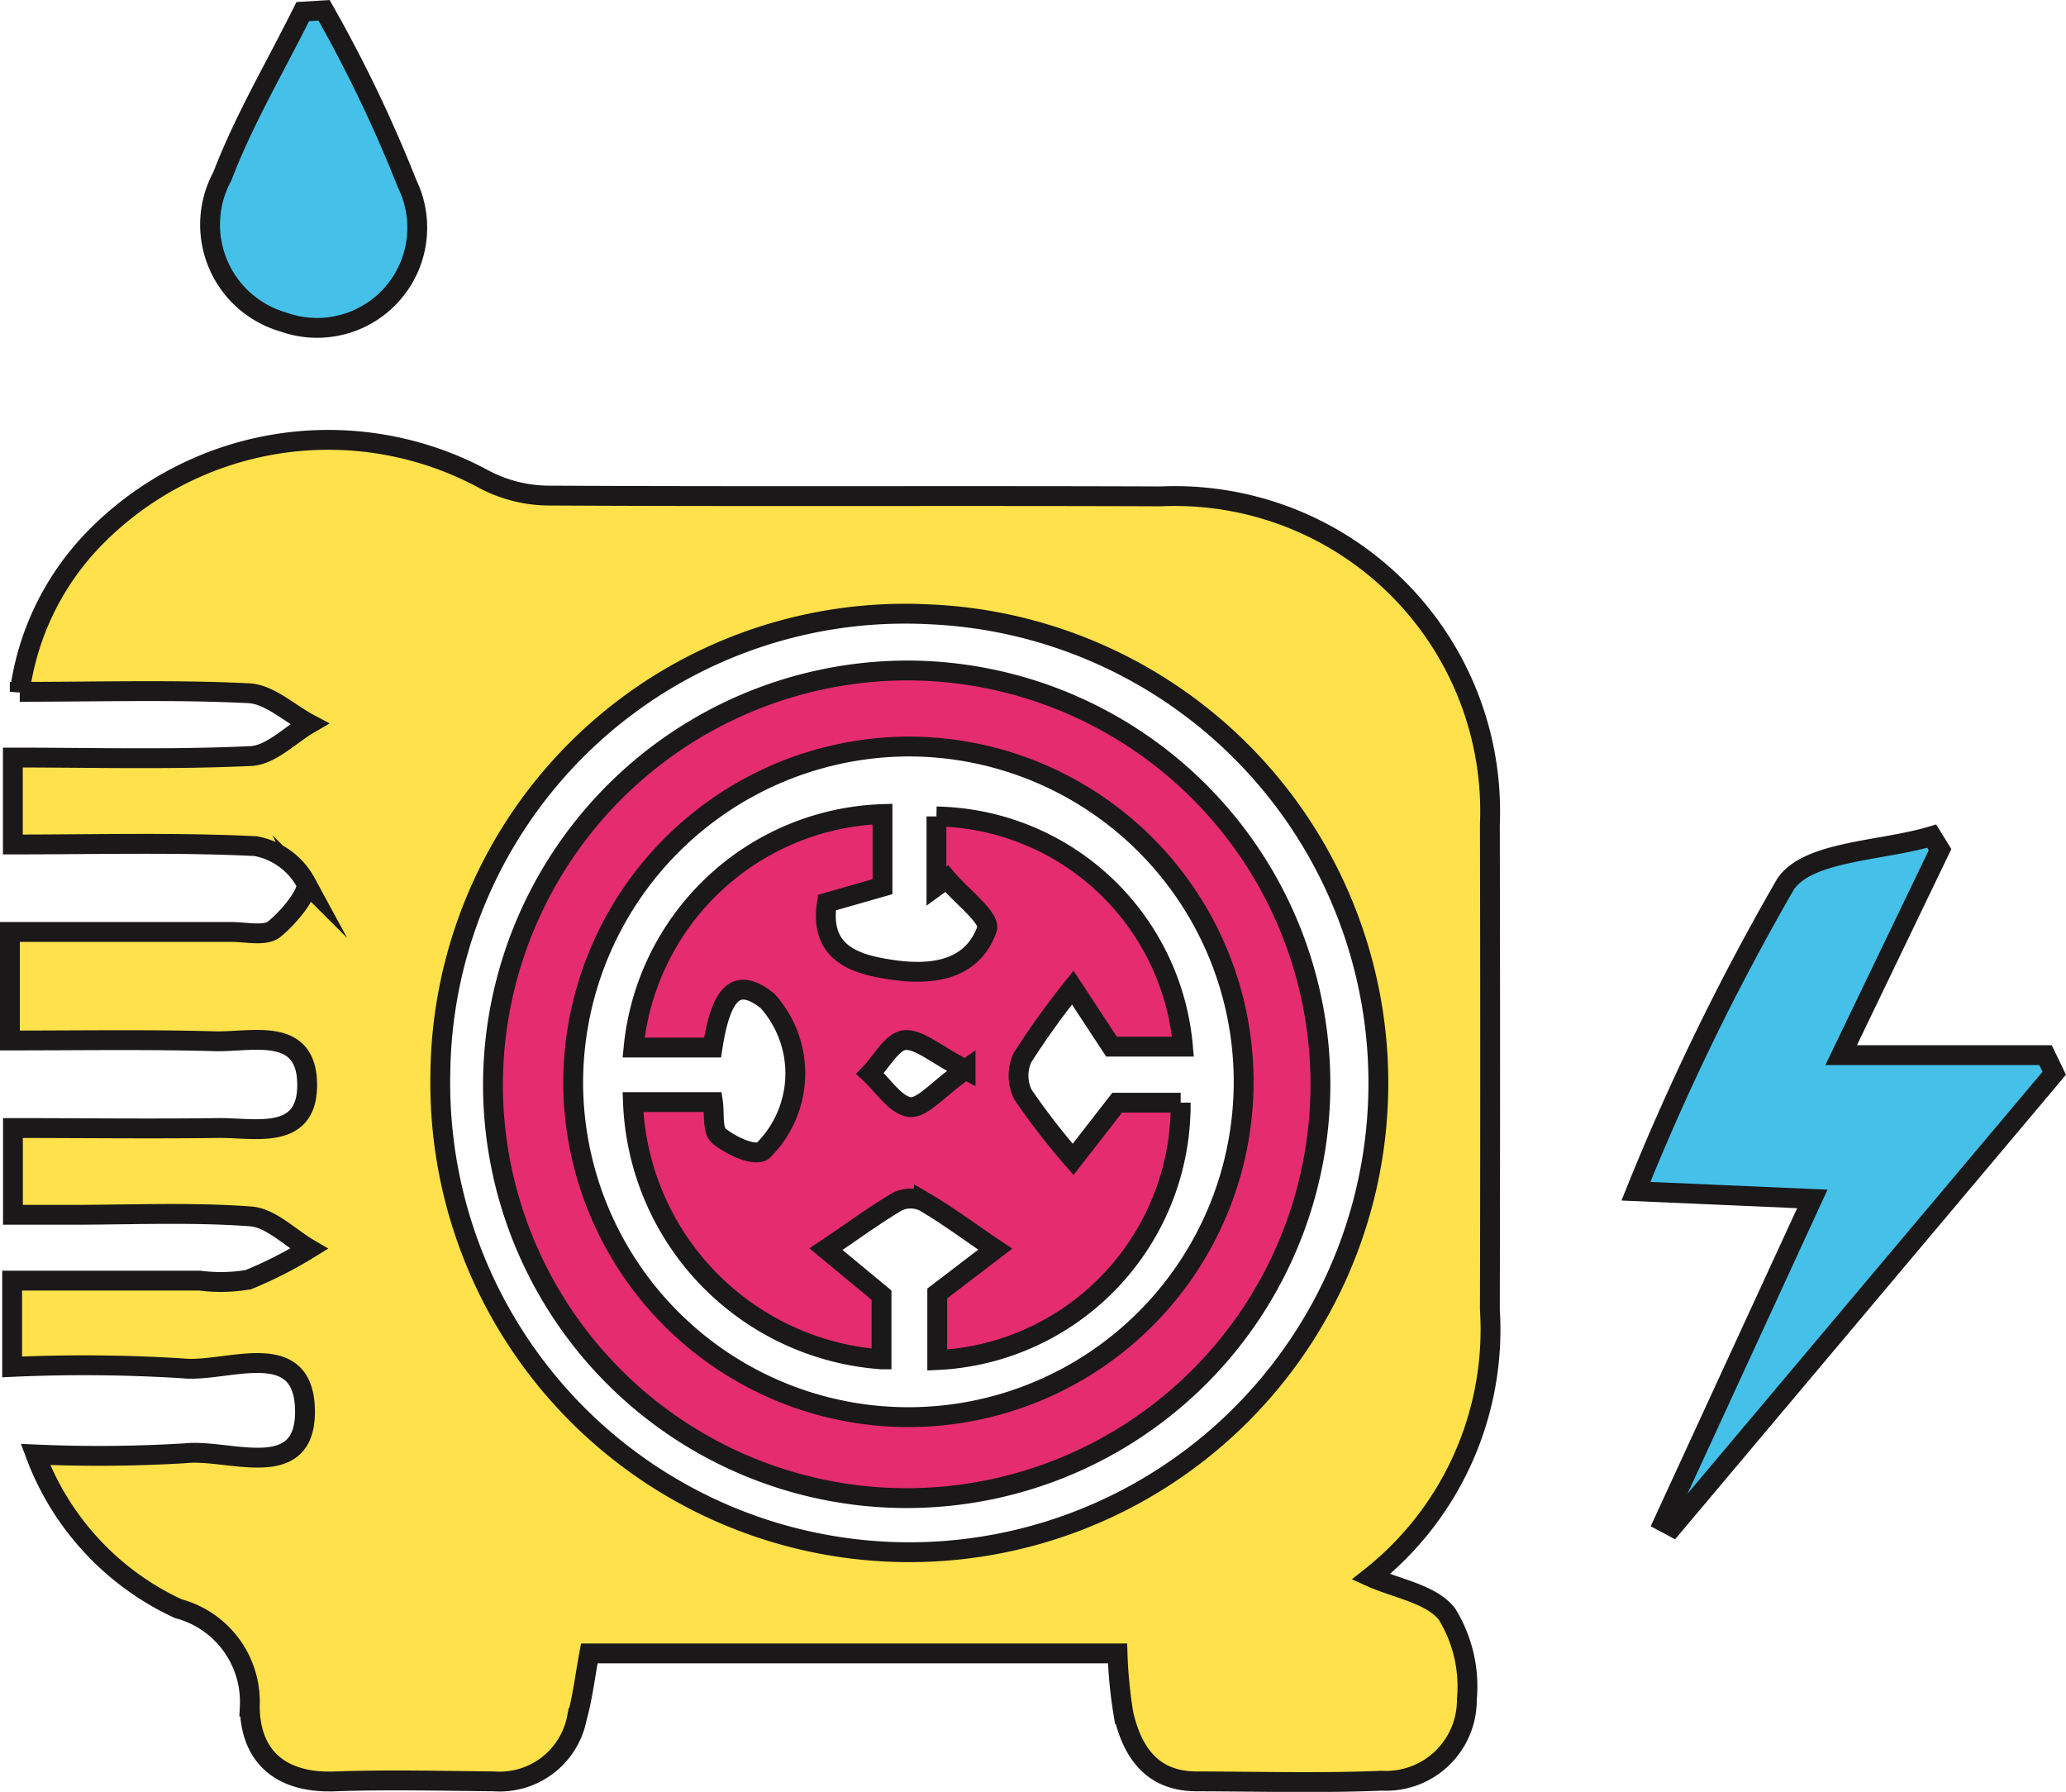 <svg xmlns="http://www.w3.org/2000/svg" width="26.031" height="22.573" viewBox="0 0 26.031 22.573"><defs><style>.a{fill:#ffe14b;}.a,.b,.c{stroke:#1a1818;stroke-miterlimit:10;stroke-width:0.25px;}.b{fill:#45c1e9;}.c{fill:#e52c6f;}</style></defs><g transform="translate(-0.117 -0.537)"><path class="a" d="M.242,13.644V12.277c.938,0,1.865,0,2.793,0,.183,0,.42.057.536-.034.186-.148.453-.475.4-.587a.908.908,0,0,0-.632-.46c-1-.049-2.007-.021-3.06-.021V10.08c1,0,2,.028,3-.019.251-.012.491-.264.735-.406-.253-.134-.5-.371-.76-.385-.934-.047-1.872-.018-2.888-.018a3.419,3.419,0,0,1,.9-1.89A4.119,4.119,0,0,1,6.225,6.58a1.769,1.769,0,0,0,.832.2c2.561.014,5.123,0,7.685.01a3.972,3.972,0,0,1,4.147,4.136q.007,3.052,0,6.107a3.974,3.974,0,0,1-1.5,3.369c.329.148.763.215.959.467a1.74,1.74,0,0,1,.251,1.075,1.018,1.018,0,0,1-1.071,1.025c-.777.032-1.555.01-2.333.008-.561,0-.81-.364-.922-.846a5.731,5.731,0,0,1-.075-.766H7.542c-.053.284-.084.554-.156.812a.991.991,0,0,1-1.047.8c-.663-.006-1.328-.023-1.99,0-.682.03-1.079-.3-1.085-.942a1.214,1.214,0,0,0-.9-1.233,3.478,3.478,0,0,1-1.8-1.943,18.047,18.047,0,0,0,1.886-.015c.547-.06,1.508.379,1.51-.52,0-.971-.988-.489-1.545-.55a20.1,20.1,0,0,0-2.145-.018V16.669H2.632a2.059,2.059,0,0,0,.614-.012,5.242,5.242,0,0,0,.765-.389c-.245-.143-.482-.389-.736-.408-.751-.055-1.509-.02-2.263-.02H.28V14.747c.856,0,1.718.011,2.58,0,.453-.008,1.12.168,1.127-.53.008-.759-.692-.552-1.159-.563C1.987,13.63,1.145,13.644.242,13.644Zm5.423.431a5.91,5.91,0,1,0,6.144-5.8A5.856,5.856,0,0,0,5.665,14.075Z"/><path class="b" d="M20.729,15.543a30.6,30.6,0,0,1,1.884-3.866c.28-.423,1.21-.417,1.843-.607l.105.17-1.246,2.589H25.89l.11.228L21.192,19.77l-.114-.061,1.874-4.069Z"/><path class="b" d="M4.2.667A17.245,17.245,0,0,1,5.248,2.855,1.262,1.262,0,0,1,3.683,4.592a1.276,1.276,0,0,1-.765-1.833c.274-.716.671-1.386,1.014-2.076Z"/><path class="c" d="M11.561,8.983A5.213,5.213,0,1,1,6.328,14.2,5.229,5.229,0,0,1,11.561,8.983ZM7.339,14.221a4.224,4.224,0,1,0,4.249-4.28A4.24,4.24,0,0,0,7.339,14.221Z"/><path class="c" d="M11.916,11.7v-.878a3.175,3.175,0,0,1,3.106,2.9h-.9l-.489-.744A10.226,10.226,0,0,0,13,13.86a.54.54,0,0,0,.006.466,8.769,8.769,0,0,0,.632.816l.555-.714h.8a3.219,3.219,0,0,1-3.067,3.242v-.839l.731-.558c-.3-.2-.589-.419-.9-.6a.388.388,0,0,0-.333,0c-.309.184-.6.4-.9.6l.7.579v.809A3.375,3.375,0,0,1,8.092,14.42H9.1c.021.138-.011.357.077.428.146.119.431.255.548.189a1.366,1.366,0,0,0,.062-1.892c-.379-.3-.581-.13-.692.588H8.1a3.26,3.26,0,0,1,3.136-2.941v.915l-.7.2c-.1.648.368.78.817.846.487.072,1.011.021,1.2-.514.048-.134-.327-.418-.508-.633Zm.367,2.313c-.385-.2-.588-.391-.769-.373-.157.016-.29.271-.434.42.165.151.32.4.5.423C11.741,14.5,11.93,14.258,12.283,14.009Z"/></g></svg>